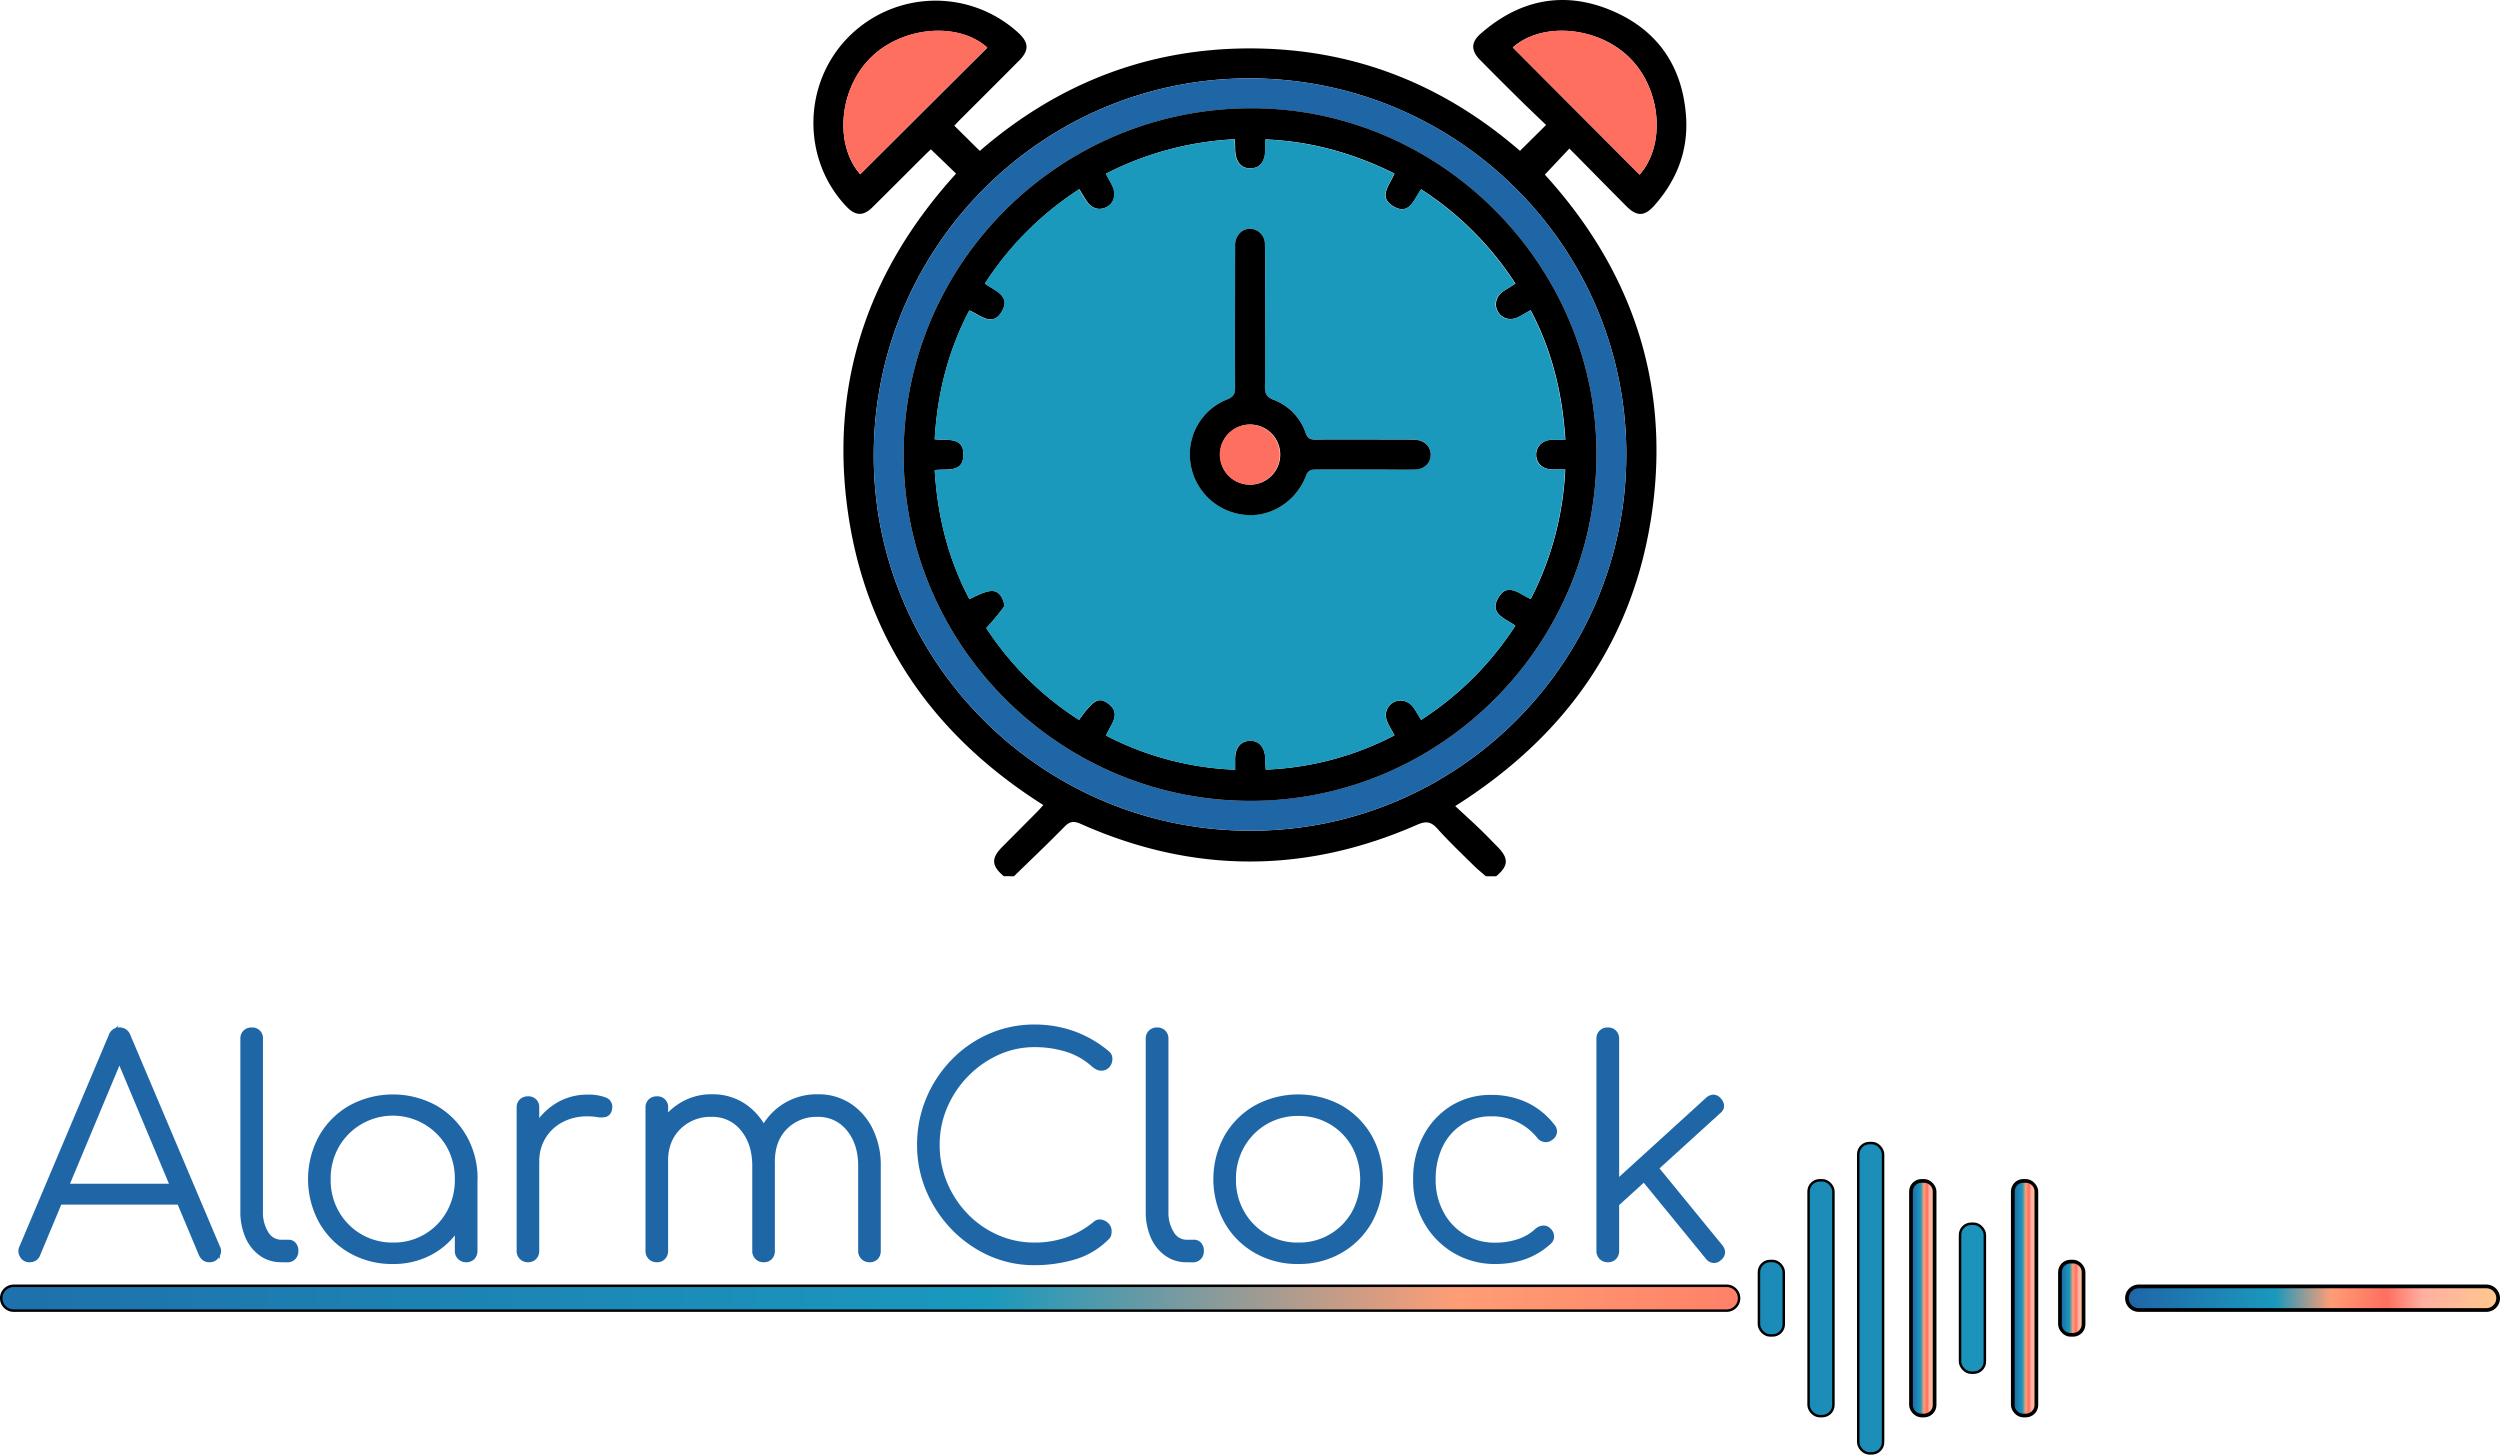 <svg xmlns="http://www.w3.org/2000/svg" xmlns:xlink="http://www.w3.org/1999/xlink" viewBox="0 0 1007 585.92">
  <defs>
    <style>
      .a {
        fill: url(#a);
      }

      .b {
        stroke: #000;
        fill: url(#b);
      }

      .b, .k {
        stroke-miterlimit: 10;
      }

      .c {
        fill: url(#c);
      }

      .d {
        fill: url(#e);
      }

      .e {
        fill: url(#g);
      }

      .f {
        fill: url(#i);
      }

      .g {
        fill: url(#k);
      }

      .h {
        fill: url(#m);
      }

      .i {
        fill: url(#o);
      }

      .j {
        fill: url(#q);
      }

      .k, .l {
        fill: #1f66a7;
      }

      .k {
        stroke: #1f66a7;
        stroke-width: 2px;
      }

      .m {
        fill: #ff6f5f;
      }

      .n {
        fill: #1a99bd;
      }
    </style>
    <linearGradient id="a" x1="457.5" y1="573" x2="1156.5" y2="573" gradientUnits="userSpaceOnUse">
      <stop offset="0" stop-color="#1f66a7"/>
      <stop offset="0.4" stop-color="#1a99bd"/>
      <stop offset="0.55" stop-color="#ff9d75"/>
      <stop offset="0.7" stop-color="#ff6f5f"/>
      <stop offset="0.8" stop-color="#ffb0a2"/>
      <stop offset="1" stop-color="#ffc78c"/>
    </linearGradient>
    <linearGradient id="b" x1="352" x2="1609" xlink:href="#a"/>
    <linearGradient id="c" x1="1313.5" x2="1462.5" xlink:href="#a"/>
    <linearGradient id="e" x1="749" y1="522.92" x2="758" y2="522.92" xlink:href="#a"/>
    <linearGradient id="g" x1="770" y1="522.92" x2="779" y2="522.92" xlink:href="#a"/>
    <linearGradient id="i" x1="729" y1="522.92" x2="738" y2="522.92" xlink:href="#a"/>
    <linearGradient id="k" x1="811" y1="522.92" x2="820" y2="522.92" xlink:href="#a"/>
    <linearGradient id="m" x1="790" y1="522.92" x2="799" y2="522.92" xlink:href="#a"/>
    <linearGradient id="o" x1="830" y1="522.92" x2="839" y2="522.92" xlink:href="#a"/>
    <linearGradient id="q" x1="709" y1="522.92" x2="718" y2="522.92" xlink:href="#a"/>
  </defs>
  <title>logo</title>
  <g>
    <g>
      <g>
        <g>
          <path class="a" d="M462,577.5a4.5,4.5,0,0,1,0-9h690a4.5,4.5,0,0,1,0,9Z" transform="translate(-456.5 -50.08)"/>
          <path d="M1152,569a4,4,0,0,1,0,8H462a4,4,0,0,1,0-8h690m0-1H462a5,5,0,0,0,0,10h690a5,5,0,0,0,0-10Z" transform="translate(-456.5 -50.08)"/>
        </g>
        <path class="b" d="M1152,568H462a5,5,0,0,0,0,10h690a5,5,0,0,0,0-10Z" transform="translate(-456.5 -50.08)"/>
        <g>
          <path class="c" d="M1318,577.5a4.5,4.5,0,0,1,0-9h140a4.5,4.5,0,0,1,0,9Z" transform="translate(-456.5 -50.08)"/>
          <path d="M1458,569a4,4,0,0,1,0,8H1318a4,4,0,0,1,0-8h140m0-1H1318a5,5,0,0,0,0,10h140a5,5,0,0,0,0-10Z" transform="translate(-456.5 -50.08)"/>
        </g>
        <path class="b" d="M1458,568H1318a5,5,0,0,0,0,10h140a5,5,0,0,0,0-10Z" transform="translate(-456.5 -50.08)"/>
        <g>
          <rect class="d" x="749" y="460.92" width="9" height="124" rx="4" ry="4"/>
          <path d="M1210.5,511.5a3.5,3.5,0,0,1,3.5,3.5V631a3.5,3.5,0,0,1-3.5,3.5h-1a3.5,3.5,0,0,1-3.5-3.5V515a3.5,3.5,0,0,1,3.5-3.5h1m0-1h-1a4.51,4.51,0,0,0-4.5,4.5V631a4.52,4.52,0,0,0,4.5,4.5h1a4.52,4.52,0,0,0,4.5-4.5V515a4.51,4.51,0,0,0-4.5-4.5Z" transform="translate(-456.5 -50.08)"/>
        </g>
        <rect class="b" x="748.5" y="460.42" width="10" height="125" rx="4.5" ry="4.5"/>
        <g>
          <rect class="e" x="770" y="475.92" width="9" height="94" rx="4" ry="4"/>
          <path d="M1231.5,526.5a3.5,3.5,0,0,1,3.5,3.5v86a3.5,3.5,0,0,1-3.5,3.5h-1a3.5,3.5,0,0,1-3.5-3.5V530a3.5,3.5,0,0,1,3.5-3.5h1m0-1h-1a4.51,4.51,0,0,0-4.5,4.5v86a4.52,4.52,0,0,0,4.5,4.5h1a4.52,4.52,0,0,0,4.5-4.5V530a4.51,4.51,0,0,0-4.5-4.5Z" transform="translate(-456.5 -50.08)"/>
        </g>
        <rect class="b" x="769.5" y="475.42" width="10" height="95" rx="4.5" ry="4.5"/>
        <g>
          <rect class="f" x="729" y="475.92" width="9" height="94" rx="4" ry="4"/>
          <path d="M1190.5,526.5a3.5,3.5,0,0,1,3.5,3.5v86a3.5,3.5,0,0,1-3.5,3.5h-1a3.5,3.5,0,0,1-3.5-3.5V530a3.5,3.5,0,0,1,3.5-3.5h1m0-1h-1a4.51,4.51,0,0,0-4.5,4.5v86a4.52,4.52,0,0,0,4.5,4.5h1a4.52,4.52,0,0,0,4.5-4.5V530a4.51,4.51,0,0,0-4.5-4.5Z" transform="translate(-456.5 -50.08)"/>
        </g>
        <rect class="b" x="728.5" y="475.42" width="10" height="95" rx="4.5" ry="4.5"/>
        <g>
          <rect class="g" x="811" y="475.92" width="9" height="94" rx="4" ry="4"/>
          <path d="M1272.5,526.5a3.5,3.5,0,0,1,3.5,3.5v86a3.5,3.5,0,0,1-3.5,3.5h-1a3.5,3.5,0,0,1-3.5-3.5V530a3.5,3.5,0,0,1,3.5-3.5h1m0-1h-1a4.51,4.51,0,0,0-4.5,4.5v86a4.52,4.52,0,0,0,4.5,4.5h1a4.52,4.52,0,0,0,4.5-4.5V530a4.51,4.51,0,0,0-4.5-4.5Z" transform="translate(-456.5 -50.08)"/>
        </g>
        <rect class="b" x="810.5" y="475.42" width="10" height="95" rx="4.5" ry="4.5"/>
        <g>
          <rect class="h" x="790" y="493.42" width="9" height="59" rx="4" ry="4"/>
          <path d="M1251.5,544a3.5,3.5,0,0,1,3.5,3.5v51a3.5,3.5,0,0,1-3.5,3.5h-1a3.5,3.5,0,0,1-3.5-3.5v-51a3.5,3.5,0,0,1,3.5-3.5h1m0-1h-1a4.51,4.51,0,0,0-4.5,4.5v51a4.52,4.52,0,0,0,4.5,4.5h1a4.52,4.52,0,0,0,4.5-4.5v-51a4.51,4.51,0,0,0-4.5-4.5Z" transform="translate(-456.5 -50.08)"/>
        </g>
        <rect class="b" x="789.5" y="492.92" width="10" height="60" rx="4.5" ry="4.5"/>
        <g>
          <rect class="i" x="830" y="508.42" width="9" height="29" rx="4" ry="4"/>
          <path d="M1291.5,559a3.5,3.5,0,0,1,3.5,3.5v21a3.5,3.5,0,0,1-3.5,3.5h-1a3.5,3.5,0,0,1-3.5-3.5v-21a3.5,3.5,0,0,1,3.5-3.5h1m0-1h-1a4.51,4.51,0,0,0-4.5,4.5v21a4.52,4.52,0,0,0,4.5,4.5h1a4.52,4.52,0,0,0,4.5-4.5v-21a4.51,4.51,0,0,0-4.5-4.5Z" transform="translate(-456.5 -50.08)"/>
        </g>
        <rect class="b" x="829.5" y="507.92" width="10" height="30" rx="4.5" ry="4.5"/>
        <g>
          <rect class="j" x="709" y="508.42" width="9" height="29" rx="4" ry="4"/>
          <path d="M1170.5,559a3.5,3.5,0,0,1,3.5,3.5v21a3.5,3.5,0,0,1-3.5,3.5h-1a3.5,3.5,0,0,1-3.5-3.5v-21a3.5,3.5,0,0,1,3.5-3.5h1m0-1h-1a4.51,4.51,0,0,0-4.5,4.5v21a4.52,4.52,0,0,0,4.5,4.5h1a4.52,4.52,0,0,0,4.5-4.5v-21a4.51,4.51,0,0,0-4.5-4.5Z" transform="translate(-456.5 -50.08)"/>
        </g>
        <rect class="b" x="708.5" y="507.92" width="10" height="30" rx="4.5" ry="4.5"/>
      </g>
      <g>
        <path class="k" d="M468.52,557.51a3.21,3.21,0,0,1-3.14-1.78,3.39,3.39,0,0,1-.06-3.32l35.91-85a3.44,3.44,0,0,1,3.43-2.49,3.58,3.58,0,0,1,3.44,2.49l36,85a3.1,3.1,0,0,1-.12,3.38,3.43,3.43,0,0,1-3.08,1.72,3.36,3.36,0,0,1-2-.54,4.33,4.33,0,0,1-1.36-1.72l-34.84-83.07h3.79l-34.73,83.07a3.42,3.42,0,0,1-1.3,1.72A3.61,3.61,0,0,1,468.52,557.51Zm8.77-23.23,2.84-6.4h49.3l2.73,6.4Z" transform="translate(-456.5 -50.08)"/>
        <path class="k" d="M569.73,557.51a13.43,13.43,0,0,1-8-2.49,16.39,16.39,0,0,1-5.46-6.88A24.87,24.87,0,0,1,554.32,538V468.5a3.37,3.37,0,0,1,1-2.6,3.53,3.53,0,0,1,2.54-.95,3.28,3.28,0,0,1,3.56,3.55V538a15.92,15.92,0,0,0,2.31,8.95,7,7,0,0,0,6,3.5h3a2.69,2.69,0,0,1,2.13.94,3.87,3.87,0,0,1,.83,2.61,3.58,3.58,0,0,1-.95,2.55,3.4,3.4,0,0,1-2.6,1Z" transform="translate(-456.5 -50.08)"/>
        <path class="k" d="M614.76,558.22a33.47,33.47,0,0,1-17-4.33A31.5,31.5,0,0,1,585.9,542a35.39,35.39,0,0,1,0-33.89,31.6,31.6,0,0,1,11.85-11.86,35.53,35.53,0,0,1,34,0,31.87,31.87,0,0,1,11.79,11.86,33.51,33.51,0,0,1,4.33,17l-3,4.74a26.81,26.81,0,0,1-4,14.46,28.68,28.68,0,0,1-10.72,10.13A31.33,31.33,0,0,1,614.76,558.22Zm0-6.64a25.29,25.29,0,0,0,22.58-13,26.86,26.86,0,0,0,3.37-13.45,27.16,27.16,0,0,0-3.37-13.57,26.07,26.07,0,0,0-45.22,0,26.78,26.78,0,0,0-3.43,13.57,26.49,26.49,0,0,0,3.43,13.45,25.66,25.66,0,0,0,22.64,13Zm29.51,5.93a3.45,3.45,0,0,1-3.56-3.56V532.26l2.26-7.11h4.86V554a3.58,3.58,0,0,1-1,2.55A3.43,3.43,0,0,1,644.27,557.51Z" transform="translate(-456.5 -50.08)"/>
        <path class="k" d="M669.16,557.51A3.45,3.45,0,0,1,665.6,554V496.23a3.4,3.4,0,0,1,1-2.6,3.58,3.58,0,0,1,2.55-.95,3.28,3.28,0,0,1,3.55,3.55V554a3.58,3.58,0,0,1-1,2.55A3.4,3.4,0,0,1,669.16,557.51ZM668,517.92a32.19,32.19,0,0,1,4.15-13.45,25.69,25.69,0,0,1,8.89-9.18A22.8,22.8,0,0,1,693.1,492a18.1,18.1,0,0,1,7,1.07,3,3,0,0,1,1.89,3.79,2.44,2.44,0,0,1-1.65,2.13,7.44,7.44,0,0,1-3.15.06,25.34,25.34,0,0,0-4.08-.3,21.87,21.87,0,0,0-10.55,2.49,18.49,18.49,0,0,0-7.23,6.82,18.75,18.75,0,0,0-2.61,9.89Z" transform="translate(-456.5 -50.08)"/>
        <path class="k" d="M721.06,557.51a3.45,3.45,0,0,1-3.55-3.56V496.23a3.37,3.37,0,0,1,1-2.6,3.57,3.57,0,0,1,2.54-.95,3.28,3.28,0,0,1,3.56,3.55V554a3.58,3.58,0,0,1-1,2.55A3.41,3.41,0,0,1,721.06,557.51Zm43,0a3.45,3.45,0,0,1-3.55-3.56V519.7q0-9.12-4.8-14.93a15.46,15.46,0,0,0-12.5-5.81,18.13,18.13,0,0,0-13.4,5.22q-5.21,5.2-5.21,13.51h-5.93a29.83,29.83,0,0,1,3.62-13.4,24.4,24.4,0,0,1,8.71-9.12,23,23,0,0,1,12.21-3.32,22.73,22.73,0,0,1,12.68,3.56,24.67,24.67,0,0,1,8.59,9.83,32,32,0,0,1,3.14,14.46V554a3.58,3.58,0,0,1-.95,2.55A3.41,3.41,0,0,1,764.08,557.51Zm42.67,0a3.45,3.45,0,0,1-3.56-3.56V519.7q0-9.12-4.8-14.93a15.45,15.45,0,0,0-12.5-5.81,17.64,17.64,0,0,0-13.33,5.39q-5.16,5.4-4.92,14.52h-7.11a31.07,31.07,0,0,1,3.55-14.22,24.32,24.32,0,0,1,9-9.42,24.61,24.61,0,0,1,12.8-3.38,22.68,22.68,0,0,1,12.68,3.56,24.52,24.52,0,0,1,8.59,9.83,31.85,31.85,0,0,1,3.14,14.46V554a3.57,3.57,0,0,1-.94,2.55A3.44,3.44,0,0,1,806.75,557.51Z" transform="translate(-456.5 -50.08)"/>
        <path class="k" d="M873.23,558.69A43.17,43.17,0,0,1,855.4,555a47.53,47.53,0,0,1-14.76-10.31,49.56,49.56,0,0,1-10.07-15.17,46.07,46.07,0,0,1-3.67-18.31A47.1,47.1,0,0,1,830.45,493a48.08,48.08,0,0,1,9.9-15.17A46.15,46.15,0,0,1,855.1,467.5a44.17,44.17,0,0,1,18.13-3.74,46,46,0,0,1,15.53,2.61,44.78,44.78,0,0,1,13.75,7.94,2.75,2.75,0,0,1,1.06,2.31,3.93,3.93,0,0,1-.94,2.61,3.25,3.25,0,0,1-2.61,1.12,2.84,2.84,0,0,1-.95-.17,5.3,5.3,0,0,1-1-.48,9.78,9.78,0,0,1-1.06-.77,29,29,0,0,0-10.79-6.16,43.45,43.45,0,0,0-13-1.9,35.75,35.75,0,0,0-15.05,3.26A41.41,41.41,0,0,0,845.62,483a42,42,0,0,0-8.53,12.86A38.5,38.5,0,0,0,834,511.17a39.92,39.92,0,0,0,3.08,15.64,41.19,41.19,0,0,0,8.47,12.92,39.43,39.43,0,0,0,12.5,8.71,37,37,0,0,0,15.17,3.14,39.46,39.46,0,0,0,13.1-2.13,37.43,37.43,0,0,0,11.44-6.52,2.55,2.55,0,0,1,2.25-.59,4.18,4.18,0,0,1,2.25,1.18,3.39,3.39,0,0,1,1,2.49,6.53,6.53,0,0,1-.12,1.3,2.39,2.39,0,0,1-.71,1.19,30.79,30.79,0,0,1-13.45,8A56.77,56.77,0,0,1,873.23,558.69Z" transform="translate(-456.5 -50.08)"/>
        <path class="k" d="M934.39,557.51a13.43,13.43,0,0,1-8-2.49,16.37,16.37,0,0,1-5.45-6.88A24.7,24.7,0,0,1,919,538V468.5a3.4,3.4,0,0,1,1-2.6,3.54,3.54,0,0,1,2.55-.95,3.48,3.48,0,0,1,2.6.95,3.52,3.52,0,0,1,1,2.6V538a15.92,15.92,0,0,0,2.31,8.95,7,7,0,0,0,6,3.5h3a2.69,2.69,0,0,1,2.13.94,3.82,3.82,0,0,1,.83,2.61,3.57,3.57,0,0,1-.94,2.55,3.44,3.44,0,0,1-2.61,1Z" transform="translate(-456.5 -50.08)"/>
        <path class="k" d="M979.42,558.22a33.41,33.41,0,0,1-17-4.33A31.6,31.6,0,0,1,950.56,542a35.39,35.39,0,0,1,0-33.89,31.7,31.7,0,0,1,11.86-11.86,35.51,35.51,0,0,1,34,0,31.73,31.73,0,0,1,11.79,11.86,35.32,35.32,0,0,1,0,33.89,31.63,31.63,0,0,1-11.79,11.85A33.14,33.14,0,0,1,979.42,558.22Zm0-6.64a25.29,25.29,0,0,0,22.58-13,28.69,28.69,0,0,0,0-27,25.26,25.26,0,0,0-22.58-13,25.6,25.6,0,0,0-22.63,13,26.69,26.69,0,0,0-3.44,13.57,26.4,26.4,0,0,0,3.44,13.45,25.63,25.63,0,0,0,22.63,13Z" transform="translate(-456.5 -50.08)"/>
        <path class="k" d="M1058.94,558.22a31.38,31.38,0,0,1-16.53-4.39A31.72,31.72,0,0,1,1030.92,542a33.62,33.62,0,0,1-4.21-16.83,35.89,35.89,0,0,1,3.91-16.94,30.26,30.26,0,0,1,10.78-11.8,29,29,0,0,1,15.77-4.32A32.73,32.73,0,0,1,1071,495a29.54,29.54,0,0,1,10.91,8.83,3,3,0,0,1,.71,2.49,3.19,3.19,0,0,1-1.54,2.13,3,3,0,0,1-2.37.65,3.43,3.43,0,0,1-2.26-1.36,24.14,24.14,0,0,0-19.31-9,22,22,0,0,0-12.27,3.44,23,23,0,0,0-8.18,9.36,30.72,30.72,0,0,0-2.9,13.63,28,28,0,0,0,3.2,13.45,24,24,0,0,0,21.92,13,29.23,29.23,0,0,0,9.19-1.42,20.17,20.17,0,0,0,7.52-4.39,4.09,4.09,0,0,1,2.37-1.06,2.73,2.73,0,0,1,2.26.83,3.44,3.44,0,0,1,1.24,2.43,2.8,2.8,0,0,1-1,2.31Q1071.87,558.22,1058.94,558.22Z" transform="translate(-456.5 -50.08)"/>
        <path class="k" d="M1104.1,557.51a3.45,3.45,0,0,1-3.56-3.56V468.5a3.4,3.4,0,0,1,1-2.6,3.54,3.54,0,0,1,2.55-.95,3.48,3.48,0,0,1,2.6.95,3.52,3.52,0,0,1,1,2.6V554a3.58,3.58,0,0,1-1,2.55A3.4,3.4,0,0,1,1104.1,557.51Zm1.18-20.27L1101,532.5,1144.39,493a3.69,3.69,0,0,1,2.31-1,3,3,0,0,1,2.19,1.18,3.53,3.53,0,0,1,1.07,2.37,2.76,2.76,0,0,1-1.18,2.14ZM1149,556.91a2.92,2.92,0,0,1-2.43.89,3.4,3.4,0,0,1-2.19-1.36l-28.09-34.37,5.1-4.15,28.09,34.37a3.56,3.56,0,0,1,.89,2.37A3.23,3.23,0,0,1,1149,556.91Z" transform="translate(-456.5 -50.08)"/>
      </g>
    </g>
    <g>
      <path d="M860.83,403c-5-4.18-5.18-7.22-.53-11.89s9.4-9.43,14.09-14.16c.78-.78,1.49-1.64,2.36-2.6-44.26-28-71.72-67.14-78.84-118.94s8.72-96.94,43.71-135.4c-3.34-3.22-6.6-6.36-10.16-9.77-.53.5-1.53,1.39-2.47,2.33-7,7-14,14-21,20.93-3.75,3.73-6.92,3.61-10.6-.28-18-19-17.61-49.54.9-68.25a49.37,49.37,0,0,1,68.49-1.59c4.19,3.91,4.27,7.05.22,11.11q-11.79,11.83-23.62,23.62c-.88.88-1.72,1.8-2.48,2.6l10.26,10.16c31.12-26.94,67.38-41.33,108.95-41.29s77.6,14.38,108.64,41.27l10.51-10.43c-3.54-3.41-7.28-6.94-10.93-10.55q-7.85-7.74-15.59-15.58c-3.74-3.76-3.81-7.14.13-10.6,15.56-13.68,33.35-17.43,52.47-9.49,18.8,7.8,29,22.63,30.32,43.11.85,13.51-3.74,25.25-12.62,35.36-4.09,4.67-7.19,4.75-11.54.37-7.67-7.72-15.3-15.49-22.85-23.13l-9.89,10.51c34.49,37.84,50.43,83,43.3,135s-34.54,91-79.4,119.35c3.33,3.08,6.45,5.9,9.49,8.81,2.56,2.46,5,5,7.53,7.56,4.63,4.68,4.49,7.72-.53,11.91h-4.13c-1.62-1.43-3.32-2.77-4.85-4.29-5-4.92-10.06-9.74-14.73-14.93-2.58-2.88-4.64-3.07-8.17-1.52q-67.81,29.78-135.55-.41c-2.8-1.24-4.39-.93-6.48,1.21-6.64,6.78-13.53,13.31-20.33,19.94ZM960.11,81.65c-83.35-.22-151.26,67.48-151.68,151.19C808,316.26,876,384.44,959.74,384.7c83.57.27,151.68-67.6,151.85-151.32C1111.77,149.83,1043.92,81.87,960.11,81.65ZM803,120.28l51.2-51c-11.63-10.45-34.09-8.64-46.92,4S792.46,108.28,803,120.28Zm262.87-51.07,51.06,51.2c10.55-11.87,8.77-34.25-3.91-46.95S1077.63,58.7,1065.86,69.21Z" transform="translate(-456.5 -50.08)"/>
      <path class="l" d="M960.11,81.65c83.81.22,151.66,68.18,151.48,151.73-.17,83.72-68.28,151.59-151.85,151.32C876,384.44,808,316.26,808.43,232.84,808.85,149.13,876.76,81.43,960.11,81.65Zm-.31,291c76.62.21,139.52-62.44,139.76-139.18.23-76.33-62.35-139.49-138.47-139.76-77.36-.27-140.3,61.94-140.61,139C820.17,309.48,882.87,372.47,959.8,372.68Z" transform="translate(-456.5 -50.08)"/>
      <path class="m" d="M803,120.28c-10.53-12-8.62-34.4,4.28-47.07s35.29-14.42,46.92-4Z" transform="translate(-456.5 -50.08)"/>
      <path class="m" d="M1065.86,69.21c11.77-10.51,34.36-8.57,47.15,4.25s14.46,35.08,3.91,47Z" transform="translate(-456.5 -50.08)"/>
      <path d="M959.8,372.68c-76.93-.21-139.63-63.2-139.32-140,.31-77,63.25-139.25,140.61-139,76.12.27,138.7,63.43,138.47,139.76C1099.32,310.24,1036.42,372.89,959.8,372.68Zm107.09-70.57c-4-2.9-10.54-4.72-6.94-11.1,3.71-6.61,8.64-1.69,13.14.34A126.17,126.17,0,0,0,1087,239.18c-2.15,0-3.74,0-5.32,0-3.83-.15-6.29-2.42-6.38-5.82s2.44-6,6.38-6.17c1.66-.09,3.33,0,5.37,0-1.2-18.75-5.43-36-14-52.19-2,1.14-3.47,2.08-5,2.82-3.2,1.53-6.49.62-8.13-2.14s-.84-6.3,2.24-8.35c1.49-1,3.05-1.91,4.77-3a126.93,126.93,0,0,0-38-38c-2.87,4.05-4.67,10.55-11,6.94-6.61-3.74-1.6-8.69.28-13.28-16.45-8.16-33.43-13-52-13.76,0,1.56,0,2.79,0,4-.07,4.92-2.15,7.59-6,7.65s-6.08-2.69-6.16-7.81c0-1.22-.12-2.43-.2-3.91a127.5,127.5,0,0,0-51.86,13.89c1,1.84,1.83,3.31,2.58,4.84,1.71,3.5.75,7-2.32,8.59s-6.22.51-8.23-2.69c-.88-1.41-1.75-2.84-2.77-4.5a127.29,127.29,0,0,0-38,38c4,2.94,10.49,4.78,6.88,11.15-3.72,6.54-8.67,1.64-13.14-.34C838.36,191.48,834.1,208.63,833,227c5,.64,11.81-1.24,11.57,6.5-.21,7.12-6.62,5.33-11.56,5.93,1.11,18.46,5.41,35.73,14,52,8-4.13,10.77-4.35,12.9-.91.73,1.17,1.44,3.3.88,4.13a95,95,0,0,1-7,8.4,124.69,124.69,0,0,0,37.36,37c5.46-7.65,7.73-9.18,11.14-7,6.42,4.22,1.62,8.76-.26,13.32a123.52,123.52,0,0,0,52,13.75c0-1.72,0-3.18,0-4.63.12-4.37,2.29-6.9,5.95-7s6,2.54,6.17,7.1c0,1.44.13,2.88.21,4.49a122.58,122.58,0,0,0,51.85-13.81c-1-1.88-2-3.44-2.73-5.09-1.51-3.24-.6-6.48,2.17-8.1s6.37-.81,8.37,2.22c1,1.49,1.87,3,2.92,4.74A127.27,127.27,0,0,0,1066.89,302.11Z" transform="translate(-456.5 -50.08)"/>
      <path class="n" d="M1066.89,302.11a127.27,127.27,0,0,1-38,37.95c-1-1.7-1.94-3.25-2.92-4.74-2-3-5.46-3.93-8.37-2.22s-3.68,4.86-2.17,8.1c.77,1.65,1.72,3.21,2.73,5.09a122.58,122.58,0,0,1-51.85,13.81c-.08-1.61-.16-3.05-.21-4.49-.13-4.56-2.37-7.15-6.17-7.1s-5.83,2.59-5.95,7c0,1.45,0,2.91,0,4.63a123.52,123.52,0,0,1-52-13.75c1.88-4.56,6.68-9.1.26-13.32-3.41-2.23-5.68-.7-11.14,7a124.69,124.69,0,0,1-37.36-37,95,95,0,0,0,7-8.4c.56-.83-.15-3-.88-4.13-2.13-3.44-4.88-3.22-12.9.91-8.55-16.25-12.85-33.52-14-52,4.94-.6,11.35,1.19,11.56-5.93.24-7.74-6.56-5.86-11.57-6.5,1.1-18.34,5.36-35.49,13.92-51.88,4.47,2,9.42,6.88,13.14.34,3.61-6.37-2.89-8.21-6.88-11.15a127.29,127.29,0,0,1,38-38c1,1.66,1.89,3.09,2.77,4.5,2,3.2,5.25,4.26,8.23,2.69s4-5.09,2.32-8.59c-.75-1.53-1.6-3-2.58-4.84a127.5,127.5,0,0,1,51.86-13.89c.08,1.48.18,2.69.2,3.91.08,5.12,2.24,7.87,6.16,7.81s5.9-2.73,6-7.65c0-1.23,0-2.46,0-4,18.58.77,35.56,5.6,52,13.76-1.88,4.59-6.89,9.54-.28,13.28,6.38,3.61,8.18-2.89,11-6.94a126.93,126.93,0,0,1,38,38c-1.72,1.07-3.28,2-4.77,3-3.08,2-4,5.45-2.24,8.35s4.93,3.67,8.13,2.14c1.54-.74,3-1.68,5-2.82,8.58,16.23,12.81,33.44,14,52.19-2,0-3.71-.07-5.37,0-3.94.2-6.47,2.68-6.38,6.17s2.55,5.67,6.38,5.82c1.58.06,3.17,0,5.32,0a126.17,126.17,0,0,1-13.89,52.17c-4.5-2-9.43-7-13.14-.34C1056.35,297.39,1062.85,299.21,1066.89,302.11Zm-100.81-124V165c0-5.51.08-11-.06-16.52a6.11,6.11,0,0,0-6-6.26c-3.26,0-5.78,2.62-6,6.28-.07,1,0,2.07,0,3.1,0,18.25,0,36.49,0,54.74,0,2.38-.61,3.59-3,4.55a23.79,23.79,0,0,0-15,25.6,24.46,24.46,0,0,0,21.6,20.89c10.42,1.28,21-5.21,24.91-15.64.83-2.21,2-2.61,4-2.59,9,.08,17.9,0,26.85,0,4.37,0,8.73.07,13.09,0,3.75-.09,6.27-2.56,6.29-5.91s-2.47-5.78-6.19-6.05c-1.15-.08-2.3-.05-3.44-.05-12.17,0-24.33,0-36.5,0-2.22,0-3.45-.44-4.27-2.8A21.78,21.78,0,0,0,969.29,211C966.62,210,966,208.6,966,206,966.17,196.68,966.08,187.38,966.08,178.08Z" transform="translate(-456.5 -50.08)"/>
      <path d="M966.08,178.08c0,9.3.09,18.6-.06,27.89,0,2.63.6,4,3.27,5.07a21.78,21.78,0,0,1,13.08,13.34c.82,2.36,2,2.82,4.27,2.8,12.17-.08,24.33,0,36.5,0,1.14,0,2.29,0,3.44.05,3.72.27,6.21,2.72,6.19,6.05s-2.54,5.82-6.29,5.91c-4.36.1-8.72,0-13.09,0-8.95,0-17.9,0-26.85,0-2.06,0-3.2.38-4,2.59-4,10.43-14.49,16.92-24.91,15.64A24.46,24.46,0,0,1,936,236.49a23.79,23.79,0,0,1,15-25.6c2.38-1,3-2.17,3-4.55-.08-18.25,0-36.49,0-54.74,0-1,0-2.07,0-3.1.24-3.66,2.76-6.27,6-6.28a6.11,6.11,0,0,1,6,6.26c.14,5.5.05,11,.06,16.52Zm-6,67.21a12.1,12.1,0,1,0-12.09-12A12,12,0,0,0,960,245.29Z" transform="translate(-456.5 -50.08)"/>
      <path class="m" d="M960,245.29a12.1,12.1,0,1,1,12-12A12,12,0,0,1,960,245.29Z" transform="translate(-456.5 -50.08)"/>
    </g>
  </g>
</svg>
